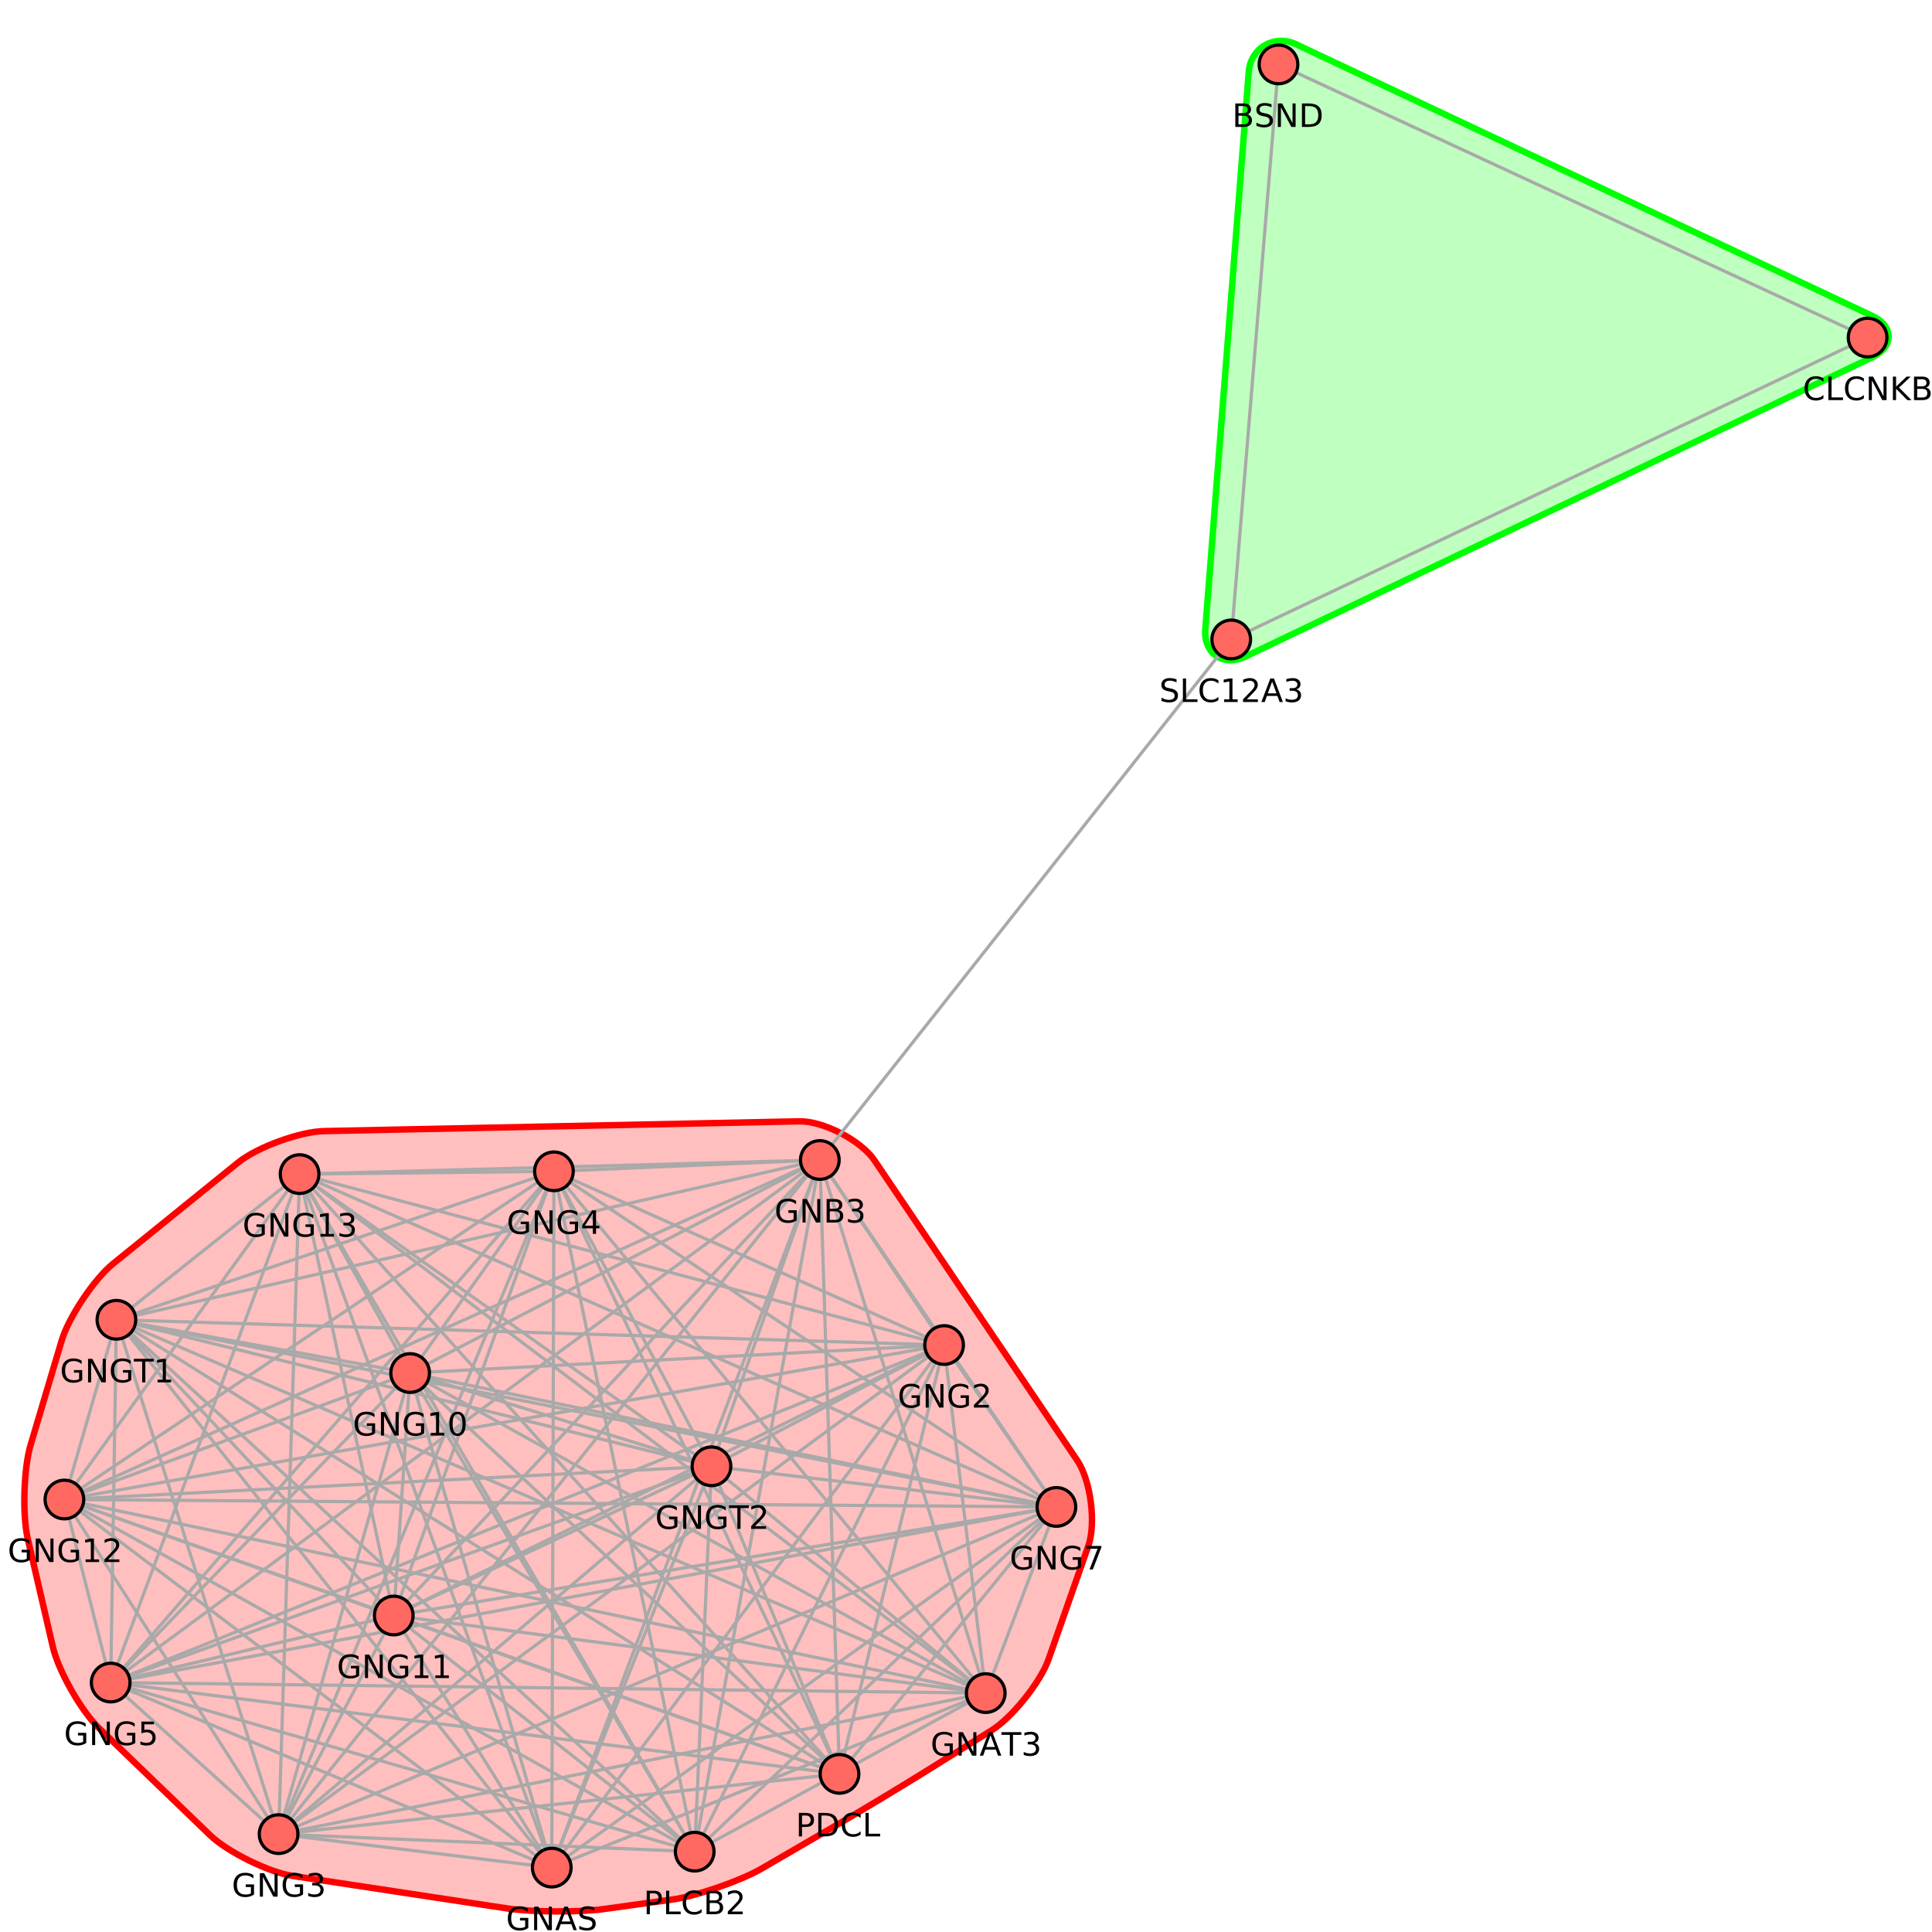 <?xml version="1.0" encoding="UTF-8"?>
<svg xmlns="http://www.w3.org/2000/svg" xmlns:xlink="http://www.w3.org/1999/xlink" width="600pt" height="600pt" viewBox="0 0 600 600" version="1.1">
<defs>
<g>
<symbol overflow="visible" id="glyph0-0">
<path style="stroke:none;" d="M 0.5 1.766 L 0.5 -7.047 L 5.5 -7.047 L 5.5 1.766 Z M 1.062 1.219 L 4.938 1.219 L 4.938 -6.484 L 1.062 -6.484 Z M 1.062 1.219 "/>
</symbol>
<symbol overflow="visible" id="glyph0-1">
<path style="stroke:none;" d="M 5.953 -1.047 L 5.953 -3 L 4.344 -3 L 4.344 -3.812 L 6.922 -3.812 L 6.922 -0.672 C 6.547 -0.41 6.129 -0.207 5.672 -0.062 C 5.211 0.07 4.723 0.141 4.203 0.141 C 3.055 0.141 2.16 -0.191 1.516 -0.859 C 0.879 -1.523 0.562 -2.453 0.562 -3.641 C 0.562 -4.828 0.879 -5.754 1.516 -6.422 C 2.16 -7.086 3.055 -7.422 4.203 -7.422 C 4.672 -7.422 5.117 -7.363 5.547 -7.25 C 5.984 -7.133 6.379 -6.961 6.734 -6.734 L 6.734 -5.672 C 6.367 -5.984 5.984 -6.219 5.578 -6.375 C 5.172 -6.531 4.738 -6.609 4.281 -6.609 C 3.383 -6.609 2.711 -6.359 2.266 -5.859 C 1.828 -5.367 1.609 -4.629 1.609 -3.641 C 1.609 -2.648 1.828 -1.906 2.266 -1.406 C 2.711 -0.914 3.383 -0.672 4.281 -0.672 C 4.633 -0.672 4.945 -0.695 5.219 -0.75 C 5.488 -0.812 5.734 -0.91 5.953 -1.047 Z M 5.953 -1.047 "/>
</symbol>
<symbol overflow="visible" id="glyph0-2">
<path style="stroke:none;" d="M 0.984 -7.297 L 2.312 -7.297 L 5.547 -1.188 L 5.547 -7.297 L 6.5 -7.297 L 6.5 0 L 5.172 0 L 1.938 -6.094 L 1.938 0 L 0.984 0 Z M 0.984 -7.297 "/>
</symbol>
<symbol overflow="visible" id="glyph0-3">
<path style="stroke:none;" d="M 1.969 -3.484 L 1.969 -0.812 L 3.547 -0.812 C 4.078 -0.812 4.469 -0.922 4.719 -1.141 C 4.977 -1.359 5.109 -1.695 5.109 -2.156 C 5.109 -2.602 4.977 -2.938 4.719 -3.156 C 4.469 -3.375 4.078 -3.484 3.547 -3.484 Z M 1.969 -6.484 L 1.969 -4.281 L 3.422 -4.281 C 3.91 -4.281 4.27 -4.367 4.5 -4.547 C 4.738 -4.734 4.859 -5.008 4.859 -5.375 C 4.859 -5.75 4.738 -6.023 4.5 -6.203 C 4.27 -6.391 3.91 -6.484 3.422 -6.484 Z M 0.984 -7.297 L 3.5 -7.297 C 4.25 -7.297 4.828 -7.141 5.234 -6.828 C 5.641 -6.516 5.844 -6.066 5.844 -5.484 C 5.844 -5.035 5.738 -4.68 5.531 -4.422 C 5.32 -4.16 5.02 -4 4.625 -3.938 C 5.102 -3.832 5.477 -3.613 5.75 -3.281 C 6.02 -2.945 6.156 -2.535 6.156 -2.047 C 6.156 -1.391 5.93 -0.883 5.484 -0.531 C 5.047 -0.176 4.414 0 3.594 0 L 0.984 0 Z M 0.984 -7.297 "/>
</symbol>
<symbol overflow="visible" id="glyph0-4">
<path style="stroke:none;" d="M 4.062 -3.938 C 4.531 -3.832 4.895 -3.617 5.156 -3.297 C 5.426 -2.984 5.562 -2.594 5.562 -2.125 C 5.562 -1.406 5.312 -0.848 4.812 -0.453 C 4.32 -0.055 3.617 0.141 2.703 0.141 C 2.398 0.141 2.086 0.109 1.766 0.047 C 1.441 -0.016 1.109 -0.102 0.766 -0.219 L 0.766 -1.172 C 1.035 -1.016 1.332 -0.895 1.656 -0.812 C 1.988 -0.727 2.332 -0.688 2.688 -0.688 C 3.301 -0.688 3.77 -0.805 4.094 -1.047 C 4.414 -1.297 4.578 -1.656 4.578 -2.125 C 4.578 -2.551 4.426 -2.883 4.125 -3.125 C 3.82 -3.363 3.406 -3.484 2.875 -3.484 L 2.016 -3.484 L 2.016 -4.297 L 2.906 -4.297 C 3.395 -4.297 3.766 -4.395 4.016 -4.594 C 4.273 -4.789 4.406 -5.07 4.406 -5.438 C 4.406 -5.801 4.27 -6.082 4 -6.281 C 3.738 -6.488 3.363 -6.594 2.875 -6.594 C 2.602 -6.594 2.312 -6.562 2 -6.5 C 1.688 -6.445 1.348 -6.359 0.984 -6.234 L 0.984 -7.109 C 1.359 -7.211 1.707 -7.289 2.031 -7.344 C 2.363 -7.395 2.672 -7.422 2.953 -7.422 C 3.703 -7.422 4.297 -7.25 4.734 -6.906 C 5.172 -6.57 5.391 -6.113 5.391 -5.531 C 5.391 -5.125 5.273 -4.781 5.047 -4.5 C 4.816 -4.227 4.488 -4.039 4.062 -3.938 Z M 4.062 -3.938 "/>
</symbol>
<symbol overflow="visible" id="glyph0-5">
<path style="stroke:none;" d="M 5.359 -7.047 L 5.359 -6.094 C 4.984 -6.27 4.629 -6.398 4.297 -6.484 C 3.961 -6.578 3.641 -6.625 3.328 -6.625 C 2.797 -6.625 2.383 -6.52 2.094 -6.312 C 1.801 -6.102 1.656 -5.805 1.656 -5.422 C 1.656 -5.098 1.75 -4.852 1.938 -4.688 C 2.133 -4.52 2.504 -4.391 3.047 -4.297 L 3.641 -4.172 C 4.367 -4.023 4.91 -3.773 5.266 -3.422 C 5.617 -3.078 5.797 -2.609 5.797 -2.016 C 5.797 -1.305 5.555 -0.77 5.078 -0.406 C 4.609 -0.039 3.914 0.141 3 0.141 C 2.656 0.141 2.285 0.098 1.891 0.016 C 1.504 -0.055 1.102 -0.172 0.688 -0.328 L 0.688 -1.344 C 1.094 -1.113 1.484 -0.941 1.859 -0.828 C 2.242 -0.711 2.625 -0.656 3 -0.656 C 3.562 -0.656 3.992 -0.766 4.297 -0.984 C 4.609 -1.211 4.766 -1.531 4.766 -1.938 C 4.766 -2.289 4.656 -2.566 4.438 -2.766 C 4.219 -2.973 3.852 -3.129 3.344 -3.234 L 2.75 -3.344 C 2.008 -3.488 1.473 -3.719 1.141 -4.031 C 0.816 -4.344 0.656 -4.781 0.656 -5.344 C 0.656 -5.988 0.879 -6.492 1.328 -6.859 C 1.785 -7.234 2.414 -7.422 3.219 -7.422 C 3.562 -7.422 3.91 -7.391 4.266 -7.328 C 4.617 -7.266 4.984 -7.172 5.359 -7.047 Z M 5.359 -7.047 "/>
</symbol>
<symbol overflow="visible" id="glyph0-6">
<path style="stroke:none;" d="M 0.984 -7.297 L 1.969 -7.297 L 1.969 -0.828 L 5.516 -0.828 L 5.516 0 L 0.984 0 Z M 0.984 -7.297 "/>
</symbol>
<symbol overflow="visible" id="glyph0-7">
<path style="stroke:none;" d="M 6.438 -6.734 L 6.438 -5.688 C 6.102 -6 5.75 -6.227 5.375 -6.375 C 5 -6.531 4.602 -6.609 4.188 -6.609 C 3.352 -6.609 2.711 -6.352 2.266 -5.844 C 1.828 -5.332 1.609 -4.598 1.609 -3.641 C 1.609 -2.68 1.828 -1.945 2.266 -1.438 C 2.711 -0.926 3.352 -0.672 4.188 -0.672 C 4.602 -0.672 5 -0.742 5.375 -0.891 C 5.75 -1.047 6.102 -1.281 6.438 -1.594 L 6.438 -0.562 C 6.094 -0.32 5.727 -0.145 5.344 -0.031 C 4.957 0.082 4.551 0.141 4.125 0.141 C 3.02 0.141 2.148 -0.195 1.516 -0.875 C 0.879 -1.551 0.562 -2.473 0.562 -3.641 C 0.562 -4.805 0.879 -5.727 1.516 -6.406 C 2.148 -7.082 3.02 -7.422 4.125 -7.422 C 4.562 -7.422 4.973 -7.363 5.359 -7.25 C 5.742 -7.133 6.102 -6.961 6.438 -6.734 Z M 6.438 -6.734 "/>
</symbol>
<symbol overflow="visible" id="glyph0-8">
<path style="stroke:none;" d="M 1.234 -0.828 L 2.859 -0.828 L 2.859 -6.391 L 1.094 -6.047 L 1.094 -6.938 L 2.844 -7.297 L 3.828 -7.297 L 3.828 -0.828 L 5.438 -0.828 L 5.438 0 L 1.234 0 Z M 1.234 -0.828 "/>
</symbol>
<symbol overflow="visible" id="glyph0-9">
<path style="stroke:none;" d="M 1.922 -0.828 L 5.359 -0.828 L 5.359 0 L 0.734 0 L 0.734 -0.828 C 1.109 -1.211 1.617 -1.734 2.266 -2.391 C 2.91 -3.047 3.316 -3.469 3.484 -3.656 C 3.797 -4.008 4.016 -4.305 4.141 -4.547 C 4.266 -4.797 4.328 -5.039 4.328 -5.281 C 4.328 -5.664 4.191 -5.977 3.922 -6.219 C 3.648 -6.469 3.297 -6.594 2.859 -6.594 C 2.547 -6.594 2.219 -6.535 1.875 -6.422 C 1.539 -6.316 1.176 -6.156 0.781 -5.938 L 0.781 -6.938 C 1.176 -7.094 1.547 -7.211 1.891 -7.297 C 2.234 -7.379 2.551 -7.422 2.844 -7.422 C 3.594 -7.422 4.191 -7.234 4.641 -6.859 C 5.098 -6.484 5.328 -5.977 5.328 -5.344 C 5.328 -5.039 5.27 -4.754 5.156 -4.484 C 5.039 -4.223 4.836 -3.91 4.547 -3.547 C 4.461 -3.453 4.203 -3.176 3.766 -2.719 C 3.328 -2.27 2.711 -1.641 1.922 -0.828 Z M 1.922 -0.828 "/>
</symbol>
<symbol overflow="visible" id="glyph0-10">
<path style="stroke:none;" d="M 3.422 -6.312 L 2.078 -2.688 L 4.766 -2.688 Z M 2.859 -7.297 L 3.984 -7.297 L 6.766 0 L 5.734 0 L 5.062 -1.875 L 1.781 -1.875 L 1.125 0 L 0.078 0 Z M 2.859 -7.297 "/>
</symbol>
<symbol overflow="visible" id="glyph0-11">
<path style="stroke:none;" d="M -0.031 -7.297 L 6.141 -7.297 L 6.141 -6.453 L 3.547 -6.453 L 3.547 0 L 2.562 0 L 2.562 -6.453 L -0.031 -6.453 Z M -0.031 -7.297 "/>
</symbol>
<symbol overflow="visible" id="glyph0-12">
<path style="stroke:none;" d="M 1.969 -6.484 L 1.969 -3.734 L 3.203 -3.734 C 3.66 -3.734 4.016 -3.852 4.266 -4.094 C 4.523 -4.332 4.656 -4.672 4.656 -5.109 C 4.656 -5.547 4.523 -5.883 4.266 -6.125 C 4.016 -6.363 3.66 -6.484 3.203 -6.484 Z M 0.984 -7.297 L 3.203 -7.297 C 4.023 -7.297 4.645 -7.109 5.062 -6.734 C 5.477 -6.367 5.688 -5.828 5.688 -5.109 C 5.688 -4.391 5.477 -3.848 5.062 -3.484 C 4.645 -3.117 4.023 -2.938 3.203 -2.938 L 1.969 -2.938 L 1.969 0 L 0.984 0 Z M 0.984 -7.297 "/>
</symbol>
<symbol overflow="visible" id="glyph0-13">
<path style="stroke:none;" d="M 1.969 -6.484 L 1.969 -0.812 L 3.156 -0.812 C 4.164 -0.812 4.898 -1.035 5.359 -1.484 C 5.828 -1.941 6.062 -2.664 6.062 -3.656 C 6.062 -4.633 5.828 -5.348 5.359 -5.797 C 4.898 -6.254 4.164 -6.484 3.156 -6.484 Z M 0.984 -7.297 L 3.016 -7.297 C 4.422 -7.297 5.453 -7 6.109 -6.406 C 6.773 -5.82 7.109 -4.906 7.109 -3.656 C 7.109 -2.395 6.773 -1.469 6.109 -0.875 C 5.453 -0.289 4.422 0 3.016 0 L 0.984 0 Z M 0.984 -7.297 "/>
</symbol>
<symbol overflow="visible" id="glyph0-14">
<path style="stroke:none;" d="M 1.078 -7.297 L 4.953 -7.297 L 4.953 -6.453 L 1.984 -6.453 L 1.984 -4.672 C 2.129 -4.723 2.27 -4.758 2.406 -4.781 C 2.551 -4.801 2.695 -4.812 2.844 -4.812 C 3.656 -4.812 4.297 -4.586 4.766 -4.141 C 5.242 -3.703 5.484 -3.102 5.484 -2.344 C 5.484 -1.551 5.238 -0.938 4.75 -0.5 C 4.27 -0.07 3.582 0.141 2.688 0.141 C 2.383 0.141 2.07 0.113 1.75 0.062 C 1.438 0.008 1.109 -0.066 0.766 -0.172 L 0.766 -1.156 C 1.066 -1 1.375 -0.879 1.688 -0.797 C 2 -0.723 2.328 -0.688 2.672 -0.688 C 3.234 -0.688 3.676 -0.832 4 -1.125 C 4.332 -1.426 4.5 -1.832 4.5 -2.344 C 4.5 -2.844 4.332 -3.238 4 -3.531 C 3.676 -3.832 3.234 -3.984 2.672 -3.984 C 2.41 -3.984 2.145 -3.953 1.875 -3.891 C 1.613 -3.836 1.348 -3.75 1.078 -3.625 Z M 1.078 -7.297 "/>
</symbol>
<symbol overflow="visible" id="glyph0-15">
<path style="stroke:none;" d="M 3.172 -6.641 C 2.672 -6.641 2.289 -6.391 2.031 -5.891 C 1.781 -5.391 1.656 -4.641 1.656 -3.641 C 1.656 -2.641 1.781 -1.891 2.031 -1.391 C 2.289 -0.891 2.672 -0.641 3.172 -0.641 C 3.691 -0.641 4.078 -0.891 4.328 -1.391 C 4.586 -1.891 4.719 -2.641 4.719 -3.641 C 4.719 -4.641 4.586 -5.391 4.328 -5.891 C 4.078 -6.391 3.691 -6.641 3.172 -6.641 Z M 3.172 -7.422 C 3.992 -7.422 4.617 -7.098 5.047 -6.453 C 5.484 -5.805 5.703 -4.867 5.703 -3.641 C 5.703 -2.41 5.484 -1.473 5.047 -0.828 C 4.617 -0.18 3.992 0.141 3.172 0.141 C 2.359 0.141 1.734 -0.18 1.297 -0.828 C 0.867 -1.473 0.656 -2.41 0.656 -3.641 C 0.656 -4.867 0.867 -5.805 1.297 -6.453 C 1.734 -7.098 2.359 -7.422 3.172 -7.422 Z M 3.172 -7.422 "/>
</symbol>
<symbol overflow="visible" id="glyph0-16">
<path style="stroke:none;" d="M 3.781 -6.438 L 1.297 -2.547 L 3.781 -2.547 Z M 3.516 -7.297 L 4.766 -7.297 L 4.766 -2.547 L 5.797 -2.547 L 5.797 -1.719 L 4.766 -1.719 L 4.766 0 L 3.781 0 L 3.781 -1.719 L 0.484 -1.719 L 0.484 -2.672 Z M 3.516 -7.297 "/>
</symbol>
<symbol overflow="visible" id="glyph0-17">
<path style="stroke:none;" d="M 0.828 -7.297 L 5.516 -7.297 L 5.516 -6.875 L 2.859 0 L 1.828 0 L 4.328 -6.453 L 0.828 -6.453 Z M 0.828 -7.297 "/>
</symbol>
<symbol overflow="visible" id="glyph0-18">
<path style="stroke:none;" d="M 0.984 -7.297 L 1.969 -7.297 L 1.969 -4.203 L 5.234 -7.297 L 6.516 -7.297 L 2.891 -3.891 L 6.766 0 L 5.469 0 L 1.969 -3.516 L 1.969 0 L 0.984 0 Z M 0.984 -7.297 "/>
</symbol>
</g>
</defs>
<g id="surface6">
<rect x="0" y="0" width="600" height="600" style="fill:rgb(100%,100%,100%);fill-opacity:1;stroke:none;"/>
<path style="fill-rule:nonzero;fill:rgb(100%,0%,0%);fill-opacity:0.25;stroke-width:2;stroke-linecap:butt;stroke-linejoin:miter;stroke:rgb(100%,0%,0%);stroke-opacity:1;stroke-miterlimit:10;" d="M 334.543 453.543 L 271.566 360.359 C 267.367 354.145 255.672 348.086 248.172 348.238 L 100.641 351.27 C 93.141 351.422 79.812 356.297 73.984 361.012 L 35.109 392.465 C 29.277 397.184 21.309 409.09 19.168 416.277 L 9.492 448.797 C 7.352 455.984 6.906 470.48 8.602 477.785 L 16.434 511.543 C 18.129 518.852 25.223 531.359 30.625 536.566 L 65.227 569.918 C 70.625 575.121 83.441 581.449 90.855 582.574 L 157.703 592.707 C 165.117 593.828 179.961 593.922 187.391 592.891 L 208.668 589.938 C 216.098 588.906 230.008 584.105 236.492 580.336 L 260.438 566.418 C 266.922 562.648 279.773 554.914 286.141 550.953 L 307.941 537.383 C 314.309 533.422 323.156 522.379 325.641 515.305 L 337.977 480.125 C 340.457 473.047 338.742 459.758 334.543 453.543 "/>
<path style="fill-rule:nonzero;fill:rgb(0%,100%,0%);fill-opacity:0.25;stroke-width:2;stroke-linecap:butt;stroke-linejoin:miter;stroke:rgb(0%,100%,0%);stroke-opacity:1;stroke-miterlimit:10;" d="M 581.43 98.086 L 402.539 13.754 C 395.754 10.559 388.391 14.836 387.805 22.312 L 374.316 195.461 C 373.734 202.938 379.918 207.184 386.688 203.953 L 581.461 110.945 C 588.227 107.711 588.211 101.281 581.43 98.086 "/>
<path style="fill:none;stroke-width:1;stroke-linecap:butt;stroke-linejoin:miter;stroke:rgb(66.275%,66.275%,66.275%);stroke-opacity:1;stroke-miterlimit:10;" d="M 254.605 360.246 L 382.371 198.586 "/>
<path style="fill:none;stroke-width:1;stroke-linecap:butt;stroke-linejoin:miter;stroke:rgb(66.275%,66.275%,66.275%);stroke-opacity:1;stroke-miterlimit:10;" d="M 254.605 360.246 L 306.125 525.809 "/>
<path style="fill:none;stroke-width:1;stroke-linecap:butt;stroke-linejoin:miter;stroke:rgb(66.275%,66.275%,66.275%);stroke-opacity:1;stroke-miterlimit:10;" d="M 254.605 360.246 L 215.742 575.051 "/>
<path style="fill:none;stroke-width:1;stroke-linecap:butt;stroke-linejoin:miter;stroke:rgb(66.275%,66.275%,66.275%);stroke-opacity:1;stroke-miterlimit:10;" d="M 254.605 360.246 L 171.352 580 "/>
<path style="fill:none;stroke-width:1;stroke-linecap:butt;stroke-linejoin:miter;stroke:rgb(66.275%,66.275%,66.275%);stroke-opacity:1;stroke-miterlimit:10;" d="M 254.605 360.246 L 260.711 550.891 "/>
<path style="fill:none;stroke-width:1;stroke-linecap:butt;stroke-linejoin:miter;stroke:rgb(66.275%,66.275%,66.275%);stroke-opacity:1;stroke-miterlimit:10;" d="M 254.605 360.246 L 86.52 569.605 "/>
<path style="fill:none;stroke-width:1;stroke-linecap:butt;stroke-linejoin:miter;stroke:rgb(66.275%,66.275%,66.275%);stroke-opacity:1;stroke-miterlimit:10;" d="M 254.605 360.246 L 34.379 522.531 "/>
<path style="fill:none;stroke-width:1;stroke-linecap:butt;stroke-linejoin:miter;stroke:rgb(66.275%,66.275%,66.275%);stroke-opacity:1;stroke-miterlimit:10;" d="M 254.605 360.246 L 122.285 501.715 "/>
<path style="fill:none;stroke-width:1;stroke-linecap:butt;stroke-linejoin:miter;stroke:rgb(66.275%,66.275%,66.275%);stroke-opacity:1;stroke-miterlimit:10;" d="M 254.605 360.246 L 20 465.688 "/>
<path style="fill:none;stroke-width:1;stroke-linecap:butt;stroke-linejoin:miter;stroke:rgb(66.275%,66.275%,66.275%);stroke-opacity:1;stroke-miterlimit:10;" d="M 254.605 360.246 L 127.371 426.406 "/>
<path style="fill:none;stroke-width:1;stroke-linecap:butt;stroke-linejoin:miter;stroke:rgb(66.275%,66.275%,66.275%);stroke-opacity:1;stroke-miterlimit:10;" d="M 254.605 360.246 L 36.156 409.871 "/>
<path style="fill:none;stroke-width:1;stroke-linecap:butt;stroke-linejoin:miter;stroke:rgb(66.275%,66.275%,66.275%);stroke-opacity:1;stroke-miterlimit:10;" d="M 254.605 360.246 L 93.043 364.625 "/>
<path style="fill:none;stroke-width:1;stroke-linecap:butt;stroke-linejoin:miter;stroke:rgb(66.275%,66.275%,66.275%);stroke-opacity:1;stroke-miterlimit:10;" d="M 254.605 360.246 L 172.031 363.762 "/>
<path style="fill:none;stroke-width:1;stroke-linecap:butt;stroke-linejoin:miter;stroke:rgb(66.275%,66.275%,66.275%);stroke-opacity:1;stroke-miterlimit:10;" d="M 254.605 360.246 L 220.957 455.375 "/>
<path style="fill:none;stroke-width:1;stroke-linecap:butt;stroke-linejoin:miter;stroke:rgb(66.275%,66.275%,66.275%);stroke-opacity:1;stroke-miterlimit:10;" d="M 254.605 360.246 L 293.199 417.711 "/>
<path style="fill:none;stroke-width:1;stroke-linecap:butt;stroke-linejoin:miter;stroke:rgb(66.275%,66.275%,66.275%);stroke-opacity:1;stroke-miterlimit:10;" d="M 254.605 360.246 L 328.078 467.988 "/>
<path style="fill:none;stroke-width:1;stroke-linecap:butt;stroke-linejoin:miter;stroke:rgb(66.275%,66.275%,66.275%);stroke-opacity:1;stroke-miterlimit:10;" d="M 382.371 198.586 L 580 104.832 "/>
<path style="fill:none;stroke-width:1;stroke-linecap:butt;stroke-linejoin:miter;stroke:rgb(66.275%,66.275%,66.275%);stroke-opacity:1;stroke-miterlimit:10;" d="M 382.371 198.586 L 397.047 20 "/>
<path style="fill:none;stroke-width:1;stroke-linecap:butt;stroke-linejoin:miter;stroke:rgb(66.275%,66.275%,66.275%);stroke-opacity:1;stroke-miterlimit:10;" d="M 306.125 525.809 L 215.742 575.051 "/>
<path style="fill:none;stroke-width:1;stroke-linecap:butt;stroke-linejoin:miter;stroke:rgb(66.275%,66.275%,66.275%);stroke-opacity:1;stroke-miterlimit:10;" d="M 306.125 525.809 L 171.352 580 "/>
<path style="fill:none;stroke-width:1;stroke-linecap:butt;stroke-linejoin:miter;stroke:rgb(66.275%,66.275%,66.275%);stroke-opacity:1;stroke-miterlimit:10;" d="M 306.125 525.809 L 86.52 569.605 "/>
<path style="fill:none;stroke-width:1;stroke-linecap:butt;stroke-linejoin:miter;stroke:rgb(66.275%,66.275%,66.275%);stroke-opacity:1;stroke-miterlimit:10;" d="M 306.125 525.809 L 34.379 522.531 "/>
<path style="fill:none;stroke-width:1;stroke-linecap:butt;stroke-linejoin:miter;stroke:rgb(66.275%,66.275%,66.275%);stroke-opacity:1;stroke-miterlimit:10;" d="M 306.125 525.809 L 122.285 501.715 "/>
<path style="fill:none;stroke-width:1;stroke-linecap:butt;stroke-linejoin:miter;stroke:rgb(66.275%,66.275%,66.275%);stroke-opacity:1;stroke-miterlimit:10;" d="M 306.125 525.809 L 20 465.688 "/>
<path style="fill:none;stroke-width:1;stroke-linecap:butt;stroke-linejoin:miter;stroke:rgb(66.275%,66.275%,66.275%);stroke-opacity:1;stroke-miterlimit:10;" d="M 306.125 525.809 L 127.371 426.406 "/>
<path style="fill:none;stroke-width:1;stroke-linecap:butt;stroke-linejoin:miter;stroke:rgb(66.275%,66.275%,66.275%);stroke-opacity:1;stroke-miterlimit:10;" d="M 306.125 525.809 L 36.156 409.871 "/>
<path style="fill:none;stroke-width:1;stroke-linecap:butt;stroke-linejoin:miter;stroke:rgb(66.275%,66.275%,66.275%);stroke-opacity:1;stroke-miterlimit:10;" d="M 306.125 525.809 L 93.043 364.625 "/>
<path style="fill:none;stroke-width:1;stroke-linecap:butt;stroke-linejoin:miter;stroke:rgb(66.275%,66.275%,66.275%);stroke-opacity:1;stroke-miterlimit:10;" d="M 306.125 525.809 L 172.031 363.762 "/>
<path style="fill:none;stroke-width:1;stroke-linecap:butt;stroke-linejoin:miter;stroke:rgb(66.275%,66.275%,66.275%);stroke-opacity:1;stroke-miterlimit:10;" d="M 306.125 525.809 L 220.957 455.375 "/>
<path style="fill:none;stroke-width:1;stroke-linecap:butt;stroke-linejoin:miter;stroke:rgb(66.275%,66.275%,66.275%);stroke-opacity:1;stroke-miterlimit:10;" d="M 306.125 525.809 L 293.199 417.711 "/>
<path style="fill:none;stroke-width:1;stroke-linecap:butt;stroke-linejoin:miter;stroke:rgb(66.275%,66.275%,66.275%);stroke-opacity:1;stroke-miterlimit:10;" d="M 306.125 525.809 L 328.078 467.988 "/>
<path style="fill:none;stroke-width:1;stroke-linecap:butt;stroke-linejoin:miter;stroke:rgb(66.275%,66.275%,66.275%);stroke-opacity:1;stroke-miterlimit:10;" d="M 215.742 575.051 L 86.52 569.605 "/>
<path style="fill:none;stroke-width:1;stroke-linecap:butt;stroke-linejoin:miter;stroke:rgb(66.275%,66.275%,66.275%);stroke-opacity:1;stroke-miterlimit:10;" d="M 215.742 575.051 L 34.379 522.531 "/>
<path style="fill:none;stroke-width:1;stroke-linecap:butt;stroke-linejoin:miter;stroke:rgb(66.275%,66.275%,66.275%);stroke-opacity:1;stroke-miterlimit:10;" d="M 215.742 575.051 L 122.285 501.715 "/>
<path style="fill:none;stroke-width:1;stroke-linecap:butt;stroke-linejoin:miter;stroke:rgb(66.275%,66.275%,66.275%);stroke-opacity:1;stroke-miterlimit:10;" d="M 215.742 575.051 L 20 465.688 "/>
<path style="fill:none;stroke-width:1;stroke-linecap:butt;stroke-linejoin:miter;stroke:rgb(66.275%,66.275%,66.275%);stroke-opacity:1;stroke-miterlimit:10;" d="M 215.742 575.051 L 127.371 426.406 "/>
<path style="fill:none;stroke-width:1;stroke-linecap:butt;stroke-linejoin:miter;stroke:rgb(66.275%,66.275%,66.275%);stroke-opacity:1;stroke-miterlimit:10;" d="M 215.742 575.051 L 36.156 409.871 "/>
<path style="fill:none;stroke-width:1;stroke-linecap:butt;stroke-linejoin:miter;stroke:rgb(66.275%,66.275%,66.275%);stroke-opacity:1;stroke-miterlimit:10;" d="M 215.742 575.051 L 93.043 364.625 "/>
<path style="fill:none;stroke-width:1;stroke-linecap:butt;stroke-linejoin:miter;stroke:rgb(66.275%,66.275%,66.275%);stroke-opacity:1;stroke-miterlimit:10;" d="M 215.742 575.051 L 172.031 363.762 "/>
<path style="fill:none;stroke-width:1;stroke-linecap:butt;stroke-linejoin:miter;stroke:rgb(66.275%,66.275%,66.275%);stroke-opacity:1;stroke-miterlimit:10;" d="M 215.742 575.051 L 220.957 455.375 "/>
<path style="fill:none;stroke-width:1;stroke-linecap:butt;stroke-linejoin:miter;stroke:rgb(66.275%,66.275%,66.275%);stroke-opacity:1;stroke-miterlimit:10;" d="M 215.742 575.051 L 293.199 417.711 "/>
<path style="fill:none;stroke-width:1;stroke-linecap:butt;stroke-linejoin:miter;stroke:rgb(66.275%,66.275%,66.275%);stroke-opacity:1;stroke-miterlimit:10;" d="M 215.742 575.051 L 328.078 467.988 "/>
<path style="fill:none;stroke-width:1;stroke-linecap:butt;stroke-linejoin:miter;stroke:rgb(66.275%,66.275%,66.275%);stroke-opacity:1;stroke-miterlimit:10;" d="M 171.352 580 L 86.52 569.605 "/>
<path style="fill:none;stroke-width:1;stroke-linecap:butt;stroke-linejoin:miter;stroke:rgb(66.275%,66.275%,66.275%);stroke-opacity:1;stroke-miterlimit:10;" d="M 171.352 580 L 34.379 522.531 "/>
<path style="fill:none;stroke-width:1;stroke-linecap:butt;stroke-linejoin:miter;stroke:rgb(66.275%,66.275%,66.275%);stroke-opacity:1;stroke-miterlimit:10;" d="M 171.352 580 L 122.285 501.715 "/>
<path style="fill:none;stroke-width:1;stroke-linecap:butt;stroke-linejoin:miter;stroke:rgb(66.275%,66.275%,66.275%);stroke-opacity:1;stroke-miterlimit:10;" d="M 171.352 580 L 20 465.688 "/>
<path style="fill:none;stroke-width:1;stroke-linecap:butt;stroke-linejoin:miter;stroke:rgb(66.275%,66.275%,66.275%);stroke-opacity:1;stroke-miterlimit:10;" d="M 171.352 580 L 127.371 426.406 "/>
<path style="fill:none;stroke-width:1;stroke-linecap:butt;stroke-linejoin:miter;stroke:rgb(66.275%,66.275%,66.275%);stroke-opacity:1;stroke-miterlimit:10;" d="M 171.352 580 L 36.156 409.871 "/>
<path style="fill:none;stroke-width:1;stroke-linecap:butt;stroke-linejoin:miter;stroke:rgb(66.275%,66.275%,66.275%);stroke-opacity:1;stroke-miterlimit:10;" d="M 171.352 580 L 93.043 364.625 "/>
<path style="fill:none;stroke-width:1;stroke-linecap:butt;stroke-linejoin:miter;stroke:rgb(66.275%,66.275%,66.275%);stroke-opacity:1;stroke-miterlimit:10;" d="M 171.352 580 L 172.031 363.762 "/>
<path style="fill:none;stroke-width:1;stroke-linecap:butt;stroke-linejoin:miter;stroke:rgb(66.275%,66.275%,66.275%);stroke-opacity:1;stroke-miterlimit:10;" d="M 171.352 580 L 220.957 455.375 "/>
<path style="fill:none;stroke-width:1;stroke-linecap:butt;stroke-linejoin:miter;stroke:rgb(66.275%,66.275%,66.275%);stroke-opacity:1;stroke-miterlimit:10;" d="M 171.352 580 L 293.199 417.711 "/>
<path style="fill:none;stroke-width:1;stroke-linecap:butt;stroke-linejoin:miter;stroke:rgb(66.275%,66.275%,66.275%);stroke-opacity:1;stroke-miterlimit:10;" d="M 171.352 580 L 328.078 467.988 "/>
<path style="fill:none;stroke-width:1;stroke-linecap:butt;stroke-linejoin:miter;stroke:rgb(66.275%,66.275%,66.275%);stroke-opacity:1;stroke-miterlimit:10;" d="M 260.711 550.891 L 86.52 569.605 "/>
<path style="fill:none;stroke-width:1;stroke-linecap:butt;stroke-linejoin:miter;stroke:rgb(66.275%,66.275%,66.275%);stroke-opacity:1;stroke-miterlimit:10;" d="M 260.711 550.891 L 34.379 522.531 "/>
<path style="fill:none;stroke-width:1;stroke-linecap:butt;stroke-linejoin:miter;stroke:rgb(66.275%,66.275%,66.275%);stroke-opacity:1;stroke-miterlimit:10;" d="M 260.711 550.891 L 122.285 501.715 "/>
<path style="fill:none;stroke-width:1;stroke-linecap:butt;stroke-linejoin:miter;stroke:rgb(66.275%,66.275%,66.275%);stroke-opacity:1;stroke-miterlimit:10;" d="M 260.711 550.891 L 20 465.688 "/>
<path style="fill:none;stroke-width:1;stroke-linecap:butt;stroke-linejoin:miter;stroke:rgb(66.275%,66.275%,66.275%);stroke-opacity:1;stroke-miterlimit:10;" d="M 260.711 550.891 L 127.371 426.406 "/>
<path style="fill:none;stroke-width:1;stroke-linecap:butt;stroke-linejoin:miter;stroke:rgb(66.275%,66.275%,66.275%);stroke-opacity:1;stroke-miterlimit:10;" d="M 260.711 550.891 L 36.156 409.871 "/>
<path style="fill:none;stroke-width:1;stroke-linecap:butt;stroke-linejoin:miter;stroke:rgb(66.275%,66.275%,66.275%);stroke-opacity:1;stroke-miterlimit:10;" d="M 260.711 550.891 L 93.043 364.625 "/>
<path style="fill:none;stroke-width:1;stroke-linecap:butt;stroke-linejoin:miter;stroke:rgb(66.275%,66.275%,66.275%);stroke-opacity:1;stroke-miterlimit:10;" d="M 260.711 550.891 L 172.031 363.762 "/>
<path style="fill:none;stroke-width:1;stroke-linecap:butt;stroke-linejoin:miter;stroke:rgb(66.275%,66.275%,66.275%);stroke-opacity:1;stroke-miterlimit:10;" d="M 260.711 550.891 L 220.957 455.375 "/>
<path style="fill:none;stroke-width:1;stroke-linecap:butt;stroke-linejoin:miter;stroke:rgb(66.275%,66.275%,66.275%);stroke-opacity:1;stroke-miterlimit:10;" d="M 260.711 550.891 L 293.199 417.711 "/>
<path style="fill:none;stroke-width:1;stroke-linecap:butt;stroke-linejoin:miter;stroke:rgb(66.275%,66.275%,66.275%);stroke-opacity:1;stroke-miterlimit:10;" d="M 260.711 550.891 L 328.078 467.988 "/>
<path style="fill:none;stroke-width:1;stroke-linecap:butt;stroke-linejoin:miter;stroke:rgb(66.275%,66.275%,66.275%);stroke-opacity:1;stroke-miterlimit:10;" d="M 86.52 569.605 L 34.379 522.531 "/>
<path style="fill:none;stroke-width:1;stroke-linecap:butt;stroke-linejoin:miter;stroke:rgb(66.275%,66.275%,66.275%);stroke-opacity:1;stroke-miterlimit:10;" d="M 86.52 569.605 L 122.285 501.715 "/>
<path style="fill:none;stroke-width:1;stroke-linecap:butt;stroke-linejoin:miter;stroke:rgb(66.275%,66.275%,66.275%);stroke-opacity:1;stroke-miterlimit:10;" d="M 86.52 569.605 L 20 465.688 "/>
<path style="fill:none;stroke-width:1;stroke-linecap:butt;stroke-linejoin:miter;stroke:rgb(66.275%,66.275%,66.275%);stroke-opacity:1;stroke-miterlimit:10;" d="M 86.52 569.605 L 127.371 426.406 "/>
<path style="fill:none;stroke-width:1;stroke-linecap:butt;stroke-linejoin:miter;stroke:rgb(66.275%,66.275%,66.275%);stroke-opacity:1;stroke-miterlimit:10;" d="M 86.52 569.605 L 36.156 409.871 "/>
<path style="fill:none;stroke-width:1;stroke-linecap:butt;stroke-linejoin:miter;stroke:rgb(66.275%,66.275%,66.275%);stroke-opacity:1;stroke-miterlimit:10;" d="M 86.52 569.605 L 93.043 364.625 "/>
<path style="fill:none;stroke-width:1;stroke-linecap:butt;stroke-linejoin:miter;stroke:rgb(66.275%,66.275%,66.275%);stroke-opacity:1;stroke-miterlimit:10;" d="M 86.52 569.605 L 172.031 363.762 "/>
<path style="fill:none;stroke-width:1;stroke-linecap:butt;stroke-linejoin:miter;stroke:rgb(66.275%,66.275%,66.275%);stroke-opacity:1;stroke-miterlimit:10;" d="M 86.52 569.605 L 220.957 455.375 "/>
<path style="fill:none;stroke-width:1;stroke-linecap:butt;stroke-linejoin:miter;stroke:rgb(66.275%,66.275%,66.275%);stroke-opacity:1;stroke-miterlimit:10;" d="M 86.52 569.605 L 293.199 417.711 "/>
<path style="fill:none;stroke-width:1;stroke-linecap:butt;stroke-linejoin:miter;stroke:rgb(66.275%,66.275%,66.275%);stroke-opacity:1;stroke-miterlimit:10;" d="M 86.52 569.605 L 328.078 467.988 "/>
<path style="fill:none;stroke-width:1;stroke-linecap:butt;stroke-linejoin:miter;stroke:rgb(66.275%,66.275%,66.275%);stroke-opacity:1;stroke-miterlimit:10;" d="M 34.379 522.531 L 122.285 501.715 "/>
<path style="fill:none;stroke-width:1;stroke-linecap:butt;stroke-linejoin:miter;stroke:rgb(66.275%,66.275%,66.275%);stroke-opacity:1;stroke-miterlimit:10;" d="M 34.379 522.531 L 20 465.688 "/>
<path style="fill:none;stroke-width:1;stroke-linecap:butt;stroke-linejoin:miter;stroke:rgb(66.275%,66.275%,66.275%);stroke-opacity:1;stroke-miterlimit:10;" d="M 34.379 522.531 L 127.371 426.406 "/>
<path style="fill:none;stroke-width:1;stroke-linecap:butt;stroke-linejoin:miter;stroke:rgb(66.275%,66.275%,66.275%);stroke-opacity:1;stroke-miterlimit:10;" d="M 34.379 522.531 L 36.156 409.871 "/>
<path style="fill:none;stroke-width:1;stroke-linecap:butt;stroke-linejoin:miter;stroke:rgb(66.275%,66.275%,66.275%);stroke-opacity:1;stroke-miterlimit:10;" d="M 34.379 522.531 L 93.043 364.625 "/>
<path style="fill:none;stroke-width:1;stroke-linecap:butt;stroke-linejoin:miter;stroke:rgb(66.275%,66.275%,66.275%);stroke-opacity:1;stroke-miterlimit:10;" d="M 34.379 522.531 L 172.031 363.762 "/>
<path style="fill:none;stroke-width:1;stroke-linecap:butt;stroke-linejoin:miter;stroke:rgb(66.275%,66.275%,66.275%);stroke-opacity:1;stroke-miterlimit:10;" d="M 34.379 522.531 L 220.957 455.375 "/>
<path style="fill:none;stroke-width:1;stroke-linecap:butt;stroke-linejoin:miter;stroke:rgb(66.275%,66.275%,66.275%);stroke-opacity:1;stroke-miterlimit:10;" d="M 34.379 522.531 L 293.199 417.711 "/>
<path style="fill:none;stroke-width:1;stroke-linecap:butt;stroke-linejoin:miter;stroke:rgb(66.275%,66.275%,66.275%);stroke-opacity:1;stroke-miterlimit:10;" d="M 34.379 522.531 L 328.078 467.988 "/>
<path style="fill:none;stroke-width:1;stroke-linecap:butt;stroke-linejoin:miter;stroke:rgb(66.275%,66.275%,66.275%);stroke-opacity:1;stroke-miterlimit:10;" d="M 122.285 501.715 L 20 465.688 "/>
<path style="fill:none;stroke-width:1;stroke-linecap:butt;stroke-linejoin:miter;stroke:rgb(66.275%,66.275%,66.275%);stroke-opacity:1;stroke-miterlimit:10;" d="M 122.285 501.715 L 127.371 426.406 "/>
<path style="fill:none;stroke-width:1;stroke-linecap:butt;stroke-linejoin:miter;stroke:rgb(66.275%,66.275%,66.275%);stroke-opacity:1;stroke-miterlimit:10;" d="M 122.285 501.715 L 36.156 409.871 "/>
<path style="fill:none;stroke-width:1;stroke-linecap:butt;stroke-linejoin:miter;stroke:rgb(66.275%,66.275%,66.275%);stroke-opacity:1;stroke-miterlimit:10;" d="M 122.285 501.715 L 93.043 364.625 "/>
<path style="fill:none;stroke-width:1;stroke-linecap:butt;stroke-linejoin:miter;stroke:rgb(66.275%,66.275%,66.275%);stroke-opacity:1;stroke-miterlimit:10;" d="M 122.285 501.715 L 172.031 363.762 "/>
<path style="fill:none;stroke-width:1;stroke-linecap:butt;stroke-linejoin:miter;stroke:rgb(66.275%,66.275%,66.275%);stroke-opacity:1;stroke-miterlimit:10;" d="M 122.285 501.715 L 220.957 455.375 "/>
<path style="fill:none;stroke-width:1;stroke-linecap:butt;stroke-linejoin:miter;stroke:rgb(66.275%,66.275%,66.275%);stroke-opacity:1;stroke-miterlimit:10;" d="M 122.285 501.715 L 293.199 417.711 "/>
<path style="fill:none;stroke-width:1;stroke-linecap:butt;stroke-linejoin:miter;stroke:rgb(66.275%,66.275%,66.275%);stroke-opacity:1;stroke-miterlimit:10;" d="M 122.285 501.715 L 328.078 467.988 "/>
<path style="fill:none;stroke-width:1;stroke-linecap:butt;stroke-linejoin:miter;stroke:rgb(66.275%,66.275%,66.275%);stroke-opacity:1;stroke-miterlimit:10;" d="M 20 465.688 L 127.371 426.406 "/>
<path style="fill:none;stroke-width:1;stroke-linecap:butt;stroke-linejoin:miter;stroke:rgb(66.275%,66.275%,66.275%);stroke-opacity:1;stroke-miterlimit:10;" d="M 20 465.688 L 36.156 409.871 "/>
<path style="fill:none;stroke-width:1;stroke-linecap:butt;stroke-linejoin:miter;stroke:rgb(66.275%,66.275%,66.275%);stroke-opacity:1;stroke-miterlimit:10;" d="M 20 465.688 L 93.043 364.625 "/>
<path style="fill:none;stroke-width:1;stroke-linecap:butt;stroke-linejoin:miter;stroke:rgb(66.275%,66.275%,66.275%);stroke-opacity:1;stroke-miterlimit:10;" d="M 20 465.688 L 172.031 363.762 "/>
<path style="fill:none;stroke-width:1;stroke-linecap:butt;stroke-linejoin:miter;stroke:rgb(66.275%,66.275%,66.275%);stroke-opacity:1;stroke-miterlimit:10;" d="M 20 465.688 L 220.957 455.375 "/>
<path style="fill:none;stroke-width:1;stroke-linecap:butt;stroke-linejoin:miter;stroke:rgb(66.275%,66.275%,66.275%);stroke-opacity:1;stroke-miterlimit:10;" d="M 20 465.688 L 293.199 417.711 "/>
<path style="fill:none;stroke-width:1;stroke-linecap:butt;stroke-linejoin:miter;stroke:rgb(66.275%,66.275%,66.275%);stroke-opacity:1;stroke-miterlimit:10;" d="M 20 465.688 L 328.078 467.988 "/>
<path style="fill:none;stroke-width:1;stroke-linecap:butt;stroke-linejoin:miter;stroke:rgb(66.275%,66.275%,66.275%);stroke-opacity:1;stroke-miterlimit:10;" d="M 127.371 426.406 L 36.156 409.871 "/>
<path style="fill:none;stroke-width:1;stroke-linecap:butt;stroke-linejoin:miter;stroke:rgb(66.275%,66.275%,66.275%);stroke-opacity:1;stroke-miterlimit:10;" d="M 127.371 426.406 L 93.043 364.625 "/>
<path style="fill:none;stroke-width:1;stroke-linecap:butt;stroke-linejoin:miter;stroke:rgb(66.275%,66.275%,66.275%);stroke-opacity:1;stroke-miterlimit:10;" d="M 127.371 426.406 L 172.031 363.762 "/>
<path style="fill:none;stroke-width:1;stroke-linecap:butt;stroke-linejoin:miter;stroke:rgb(66.275%,66.275%,66.275%);stroke-opacity:1;stroke-miterlimit:10;" d="M 127.371 426.406 L 220.957 455.375 "/>
<path style="fill:none;stroke-width:1;stroke-linecap:butt;stroke-linejoin:miter;stroke:rgb(66.275%,66.275%,66.275%);stroke-opacity:1;stroke-miterlimit:10;" d="M 127.371 426.406 L 293.199 417.711 "/>
<path style="fill:none;stroke-width:1;stroke-linecap:butt;stroke-linejoin:miter;stroke:rgb(66.275%,66.275%,66.275%);stroke-opacity:1;stroke-miterlimit:10;" d="M 127.371 426.406 L 328.078 467.988 "/>
<path style="fill:none;stroke-width:1;stroke-linecap:butt;stroke-linejoin:miter;stroke:rgb(66.275%,66.275%,66.275%);stroke-opacity:1;stroke-miterlimit:10;" d="M 36.156 409.871 L 93.043 364.625 "/>
<path style="fill:none;stroke-width:1;stroke-linecap:butt;stroke-linejoin:miter;stroke:rgb(66.275%,66.275%,66.275%);stroke-opacity:1;stroke-miterlimit:10;" d="M 36.156 409.871 L 172.031 363.762 "/>
<path style="fill:none;stroke-width:1;stroke-linecap:butt;stroke-linejoin:miter;stroke:rgb(66.275%,66.275%,66.275%);stroke-opacity:1;stroke-miterlimit:10;" d="M 36.156 409.871 L 220.957 455.375 "/>
<path style="fill:none;stroke-width:1;stroke-linecap:butt;stroke-linejoin:miter;stroke:rgb(66.275%,66.275%,66.275%);stroke-opacity:1;stroke-miterlimit:10;" d="M 36.156 409.871 L 293.199 417.711 "/>
<path style="fill:none;stroke-width:1;stroke-linecap:butt;stroke-linejoin:miter;stroke:rgb(66.275%,66.275%,66.275%);stroke-opacity:1;stroke-miterlimit:10;" d="M 36.156 409.871 L 328.078 467.988 "/>
<path style="fill:none;stroke-width:1;stroke-linecap:butt;stroke-linejoin:miter;stroke:rgb(66.275%,66.275%,66.275%);stroke-opacity:1;stroke-miterlimit:10;" d="M 93.043 364.625 L 172.031 363.762 "/>
<path style="fill:none;stroke-width:1;stroke-linecap:butt;stroke-linejoin:miter;stroke:rgb(66.275%,66.275%,66.275%);stroke-opacity:1;stroke-miterlimit:10;" d="M 93.043 364.625 L 220.957 455.375 "/>
<path style="fill:none;stroke-width:1;stroke-linecap:butt;stroke-linejoin:miter;stroke:rgb(66.275%,66.275%,66.275%);stroke-opacity:1;stroke-miterlimit:10;" d="M 93.043 364.625 L 293.199 417.711 "/>
<path style="fill:none;stroke-width:1;stroke-linecap:butt;stroke-linejoin:miter;stroke:rgb(66.275%,66.275%,66.275%);stroke-opacity:1;stroke-miterlimit:10;" d="M 93.043 364.625 L 328.078 467.988 "/>
<path style="fill:none;stroke-width:1;stroke-linecap:butt;stroke-linejoin:miter;stroke:rgb(66.275%,66.275%,66.275%);stroke-opacity:1;stroke-miterlimit:10;" d="M 172.031 363.762 L 220.957 455.375 "/>
<path style="fill:none;stroke-width:1;stroke-linecap:butt;stroke-linejoin:miter;stroke:rgb(66.275%,66.275%,66.275%);stroke-opacity:1;stroke-miterlimit:10;" d="M 172.031 363.762 L 293.199 417.711 "/>
<path style="fill:none;stroke-width:1;stroke-linecap:butt;stroke-linejoin:miter;stroke:rgb(66.275%,66.275%,66.275%);stroke-opacity:1;stroke-miterlimit:10;" d="M 172.031 363.762 L 328.078 467.988 "/>
<path style="fill:none;stroke-width:1;stroke-linecap:butt;stroke-linejoin:miter;stroke:rgb(66.275%,66.275%,66.275%);stroke-opacity:1;stroke-miterlimit:10;" d="M 220.957 455.375 L 293.199 417.711 "/>
<path style="fill:none;stroke-width:1;stroke-linecap:butt;stroke-linejoin:miter;stroke:rgb(66.275%,66.275%,66.275%);stroke-opacity:1;stroke-miterlimit:10;" d="M 220.957 455.375 L 328.078 467.988 "/>
<path style="fill:none;stroke-width:1;stroke-linecap:butt;stroke-linejoin:miter;stroke:rgb(66.275%,66.275%,66.275%);stroke-opacity:1;stroke-miterlimit:10;" d="M 293.199 417.711 L 328.078 467.988 "/>
<path style="fill:none;stroke-width:1;stroke-linecap:butt;stroke-linejoin:miter;stroke:rgb(66.275%,66.275%,66.275%);stroke-opacity:1;stroke-miterlimit:10;" d="M 580 104.832 L 397.047 20 "/>
<path style="fill-rule:nonzero;fill:rgb(100%,41.176%,38.039%);fill-opacity:1;stroke-width:1;stroke-linecap:butt;stroke-linejoin:miter;stroke:rgb(0%,0%,0%);stroke-opacity:1;stroke-miterlimit:10;" d="M 260.605 360.246 C 260.605 363.559 257.918 366.246 254.605 366.246 C 251.293 366.246 248.605 363.559 248.605 360.246 C 248.605 356.934 251.293 354.246 254.605 354.246 C 257.918 354.246 260.605 356.934 260.605 360.246 "/>
<path style="fill-rule:nonzero;fill:rgb(100%,41.176%,38.039%);fill-opacity:1;stroke-width:1;stroke-linecap:butt;stroke-linejoin:miter;stroke:rgb(0%,0%,0%);stroke-opacity:1;stroke-miterlimit:10;" d="M 388.371 198.586 C 388.371 201.898 385.688 204.586 382.371 204.586 C 379.059 204.586 376.371 201.898 376.371 198.586 C 376.371 195.27 379.059 192.586 382.371 192.586 C 385.688 192.586 388.371 195.27 388.371 198.586 "/>
<path style="fill-rule:nonzero;fill:rgb(100%,41.176%,38.039%);fill-opacity:1;stroke-width:1;stroke-linecap:butt;stroke-linejoin:miter;stroke:rgb(0%,0%,0%);stroke-opacity:1;stroke-miterlimit:10;" d="M 312.125 525.809 C 312.125 529.121 309.441 531.809 306.125 531.809 C 302.812 531.809 300.125 529.121 300.125 525.809 C 300.125 522.492 302.812 519.809 306.125 519.809 C 309.441 519.809 312.125 522.492 312.125 525.809 "/>
<path style="fill-rule:nonzero;fill:rgb(100%,41.176%,38.039%);fill-opacity:1;stroke-width:1;stroke-linecap:butt;stroke-linejoin:miter;stroke:rgb(0%,0%,0%);stroke-opacity:1;stroke-miterlimit:10;" d="M 221.742 575.051 C 221.742 578.363 219.055 581.051 215.742 581.051 C 212.43 581.051 209.742 578.363 209.742 575.051 C 209.742 571.738 212.43 569.051 215.742 569.051 C 219.055 569.051 221.742 571.738 221.742 575.051 "/>
<path style="fill-rule:nonzero;fill:rgb(100%,41.176%,38.039%);fill-opacity:1;stroke-width:1;stroke-linecap:butt;stroke-linejoin:miter;stroke:rgb(0%,0%,0%);stroke-opacity:1;stroke-miterlimit:10;" d="M 177.352 580 C 177.352 583.312 174.664 586 171.352 586 C 168.035 586 165.352 583.312 165.352 580 C 165.352 576.688 168.035 574 171.352 574 C 174.664 574 177.352 576.688 177.352 580 "/>
<path style="fill-rule:nonzero;fill:rgb(100%,41.176%,38.039%);fill-opacity:1;stroke-width:1;stroke-linecap:butt;stroke-linejoin:miter;stroke:rgb(0%,0%,0%);stroke-opacity:1;stroke-miterlimit:10;" d="M 266.711 550.891 C 266.711 554.207 264.023 556.891 260.711 556.891 C 257.398 556.891 254.711 554.207 254.711 550.891 C 254.711 547.578 257.398 544.891 260.711 544.891 C 264.023 544.891 266.711 547.578 266.711 550.891 "/>
<path style="fill-rule:nonzero;fill:rgb(100%,41.176%,38.039%);fill-opacity:1;stroke-width:1;stroke-linecap:butt;stroke-linejoin:miter;stroke:rgb(0%,0%,0%);stroke-opacity:1;stroke-miterlimit:10;" d="M 92.52 569.605 C 92.52 572.922 89.832 575.605 86.52 575.605 C 83.207 575.605 80.52 572.922 80.52 569.605 C 80.52 566.293 83.207 563.605 86.52 563.605 C 89.832 563.605 92.52 566.293 92.52 569.605 "/>
<path style="fill-rule:nonzero;fill:rgb(100%,41.176%,38.039%);fill-opacity:1;stroke-width:1;stroke-linecap:butt;stroke-linejoin:miter;stroke:rgb(0%,0%,0%);stroke-opacity:1;stroke-miterlimit:10;" d="M 40.379 522.531 C 40.379 525.848 37.695 528.531 34.379 528.531 C 31.066 528.531 28.379 525.848 28.379 522.531 C 28.379 519.219 31.066 516.531 34.379 516.531 C 37.695 516.531 40.379 519.219 40.379 522.531 "/>
<path style="fill-rule:nonzero;fill:rgb(100%,41.176%,38.039%);fill-opacity:1;stroke-width:1;stroke-linecap:butt;stroke-linejoin:miter;stroke:rgb(0%,0%,0%);stroke-opacity:1;stroke-miterlimit:10;" d="M 128.285 501.715 C 128.285 505.031 125.602 507.715 122.285 507.715 C 118.973 507.715 116.285 505.031 116.285 501.715 C 116.285 498.402 118.973 495.715 122.285 495.715 C 125.602 495.715 128.285 498.402 128.285 501.715 "/>
<path style="fill-rule:nonzero;fill:rgb(100%,41.176%,38.039%);fill-opacity:1;stroke-width:1;stroke-linecap:butt;stroke-linejoin:miter;stroke:rgb(0%,0%,0%);stroke-opacity:1;stroke-miterlimit:10;" d="M 26 465.688 C 26 469 23.312 471.688 20 471.688 C 16.688 471.688 14 469 14 465.688 C 14 462.375 16.688 459.688 20 459.688 C 23.312 459.688 26 462.375 26 465.688 "/>
<path style="fill-rule:nonzero;fill:rgb(100%,41.176%,38.039%);fill-opacity:1;stroke-width:1;stroke-linecap:butt;stroke-linejoin:miter;stroke:rgb(0%,0%,0%);stroke-opacity:1;stroke-miterlimit:10;" d="M 133.371 426.406 C 133.371 429.719 130.684 432.406 127.371 432.406 C 124.059 432.406 121.371 429.719 121.371 426.406 C 121.371 423.094 124.059 420.406 127.371 420.406 C 130.684 420.406 133.371 423.094 133.371 426.406 "/>
<path style="fill-rule:nonzero;fill:rgb(100%,41.176%,38.039%);fill-opacity:1;stroke-width:1;stroke-linecap:butt;stroke-linejoin:miter;stroke:rgb(0%,0%,0%);stroke-opacity:1;stroke-miterlimit:10;" d="M 42.156 409.871 C 42.156 413.184 39.469 415.871 36.156 415.871 C 32.84 415.871 30.156 413.184 30.156 409.871 C 30.156 406.559 32.84 403.871 36.156 403.871 C 39.469 403.871 42.156 406.559 42.156 409.871 "/>
<path style="fill-rule:nonzero;fill:rgb(100%,41.176%,38.039%);fill-opacity:1;stroke-width:1;stroke-linecap:butt;stroke-linejoin:miter;stroke:rgb(0%,0%,0%);stroke-opacity:1;stroke-miterlimit:10;" d="M 99.043 364.625 C 99.043 367.941 96.355 370.625 93.043 370.625 C 89.73 370.625 87.043 367.941 87.043 364.625 C 87.043 361.312 89.73 358.625 93.043 358.625 C 96.355 358.625 99.043 361.312 99.043 364.625 "/>
<path style="fill-rule:nonzero;fill:rgb(100%,41.176%,38.039%);fill-opacity:1;stroke-width:1;stroke-linecap:butt;stroke-linejoin:miter;stroke:rgb(0%,0%,0%);stroke-opacity:1;stroke-miterlimit:10;" d="M 178.031 363.762 C 178.031 367.074 175.344 369.762 172.031 369.762 C 168.715 369.762 166.031 367.074 166.031 363.762 C 166.031 360.449 168.715 357.762 172.031 357.762 C 175.344 357.762 178.031 360.449 178.031 363.762 "/>
<path style="fill-rule:nonzero;fill:rgb(100%,41.176%,38.039%);fill-opacity:1;stroke-width:1;stroke-linecap:butt;stroke-linejoin:miter;stroke:rgb(0%,0%,0%);stroke-opacity:1;stroke-miterlimit:10;" d="M 226.957 455.375 C 226.957 458.688 224.273 461.375 220.957 461.375 C 217.645 461.375 214.957 458.688 214.957 455.375 C 214.957 452.062 217.645 449.375 220.957 449.375 C 224.273 449.375 226.957 452.062 226.957 455.375 "/>
<path style="fill-rule:nonzero;fill:rgb(100%,41.176%,38.039%);fill-opacity:1;stroke-width:1;stroke-linecap:butt;stroke-linejoin:miter;stroke:rgb(0%,0%,0%);stroke-opacity:1;stroke-miterlimit:10;" d="M 299.199 417.711 C 299.199 421.027 296.516 423.711 293.199 423.711 C 289.887 423.711 287.199 421.027 287.199 417.711 C 287.199 414.398 289.887 411.711 293.199 411.711 C 296.516 411.711 299.199 414.398 299.199 417.711 "/>
<path style="fill-rule:nonzero;fill:rgb(100%,41.176%,38.039%);fill-opacity:1;stroke-width:1;stroke-linecap:butt;stroke-linejoin:miter;stroke:rgb(0%,0%,0%);stroke-opacity:1;stroke-miterlimit:10;" d="M 334.078 467.988 C 334.078 471.301 331.391 473.988 328.078 473.988 C 324.762 473.988 322.078 471.301 322.078 467.988 C 322.078 464.672 324.762 461.988 328.078 461.988 C 331.391 461.988 334.078 464.672 334.078 467.988 "/>
<path style="fill-rule:nonzero;fill:rgb(100%,41.176%,38.039%);fill-opacity:1;stroke-width:1;stroke-linecap:butt;stroke-linejoin:miter;stroke:rgb(0%,0%,0%);stroke-opacity:1;stroke-miterlimit:10;" d="M 586 104.832 C 586 108.145 583.312 110.832 580 110.832 C 576.688 110.832 574 108.145 574 104.832 C 574 101.52 576.688 98.832 580 98.832 C 583.312 98.832 586 101.52 586 104.832 "/>
<path style="fill-rule:nonzero;fill:rgb(100%,41.176%,38.039%);fill-opacity:1;stroke-width:1;stroke-linecap:butt;stroke-linejoin:miter;stroke:rgb(0%,0%,0%);stroke-opacity:1;stroke-miterlimit:10;" d="M 403.047 20 C 403.047 23.312 400.359 26 397.047 26 C 393.734 26 391.047 23.312 391.047 20 C 391.047 16.688 393.734 14 397.047 14 C 400.359 14 403.047 16.688 403.047 20 "/>
<g style="fill:rgb(0%,0%,0%);fill-opacity:1;">
  <use xlink:href="#glyph0-1" x="240.5" y="379.668"/>
  <use xlink:href="#glyph0-2" x="248.249" y="379.668"/>
  <use xlink:href="#glyph0-3" x="255.729" y="379.668"/>
  <use xlink:href="#glyph0-4" x="262.59" y="379.668"/>
</g>
<g style="fill:rgb(0%,0%,0%);fill-opacity:1;">
  <use xlink:href="#glyph0-5" x="360.027" y="218.008"/>
  <use xlink:href="#glyph0-6" x="366.375" y="218.008"/>
  <use xlink:href="#glyph0-7" x="371.946" y="218.008"/>
  <use xlink:href="#glyph0-8" x="378.929" y="218.008"/>
  <use xlink:href="#glyph0-9" x="385.291" y="218.008"/>
  <use xlink:href="#glyph0-10" x="391.653" y="218.008"/>
  <use xlink:href="#glyph0-4" x="398.494" y="218.008"/>
</g>
<g style="fill:rgb(0%,0%,0%);fill-opacity:1;">
  <use xlink:href="#glyph0-1" x="288.977" y="545.23"/>
  <use xlink:href="#glyph0-2" x="296.726" y="545.23"/>
  <use xlink:href="#glyph0-10" x="304.206" y="545.23"/>
  <use xlink:href="#glyph0-11" x="311.047" y="545.23"/>
  <use xlink:href="#glyph0-4" x="317.155" y="545.23"/>
</g>
<g style="fill:rgb(0%,0%,0%);fill-opacity:1;">
  <use xlink:href="#glyph0-12" x="199.848" y="594.473"/>
  <use xlink:href="#glyph0-6" x="205.878" y="594.473"/>
  <use xlink:href="#glyph0-7" x="211.449" y="594.473"/>
  <use xlink:href="#glyph0-3" x="218.432" y="594.473"/>
  <use xlink:href="#glyph0-9" x="225.292" y="594.473"/>
</g>
<g style="fill:rgb(0%,0%,0%);fill-opacity:1;">
  <use xlink:href="#glyph0-1" x="157.141" y="599.422"/>
  <use xlink:href="#glyph0-2" x="164.89" y="599.422"/>
  <use xlink:href="#glyph0-10" x="172.37" y="599.422"/>
  <use xlink:href="#glyph0-5" x="179.211" y="599.422"/>
</g>
<g style="fill:rgb(0%,0%,0%);fill-opacity:1;">
  <use xlink:href="#glyph0-12" x="247.105" y="570.312"/>
  <use xlink:href="#glyph0-13" x="253.136" y="570.312"/>
  <use xlink:href="#glyph0-7" x="260.836" y="570.312"/>
  <use xlink:href="#glyph0-6" x="267.818" y="570.312"/>
</g>
<g style="fill:rgb(0%,0%,0%);fill-opacity:1;">
  <use xlink:href="#glyph0-1" x="71.969" y="589.027"/>
  <use xlink:href="#glyph0-2" x="79.718" y="589.027"/>
  <use xlink:href="#glyph0-1" x="87.198" y="589.027"/>
  <use xlink:href="#glyph0-4" x="94.947" y="589.027"/>
</g>
<g style="fill:rgb(0%,0%,0%);fill-opacity:1;">
  <use xlink:href="#glyph0-1" x="19.867" y="541.953"/>
  <use xlink:href="#glyph0-2" x="27.616" y="541.953"/>
  <use xlink:href="#glyph0-1" x="35.097" y="541.953"/>
  <use xlink:href="#glyph0-14" x="42.846" y="541.953"/>
</g>
<g style="fill:rgb(0%,0%,0%);fill-opacity:1;">
  <use xlink:href="#glyph0-1" x="104.617" y="521.137"/>
  <use xlink:href="#glyph0-2" x="112.366" y="521.137"/>
  <use xlink:href="#glyph0-1" x="119.847" y="521.137"/>
  <use xlink:href="#glyph0-8" x="127.596" y="521.137"/>
  <use xlink:href="#glyph0-8" x="133.958" y="521.137"/>
</g>
<g style="fill:rgb(0%,0%,0%);fill-opacity:1;">
  <use xlink:href="#glyph0-1" x="2.367" y="485.109"/>
  <use xlink:href="#glyph0-2" x="10.116" y="485.109"/>
  <use xlink:href="#glyph0-1" x="17.597" y="485.109"/>
  <use xlink:href="#glyph0-8" x="25.346" y="485.109"/>
  <use xlink:href="#glyph0-9" x="31.708" y="485.109"/>
</g>
<g style="fill:rgb(0%,0%,0%);fill-opacity:1;">
  <use xlink:href="#glyph0-1" x="109.57" y="445.828"/>
  <use xlink:href="#glyph0-2" x="117.319" y="445.828"/>
  <use xlink:href="#glyph0-1" x="124.8" y="445.828"/>
  <use xlink:href="#glyph0-8" x="132.549" y="445.828"/>
  <use xlink:href="#glyph0-15" x="138.911" y="445.828"/>
</g>
<g style="fill:rgb(0%,0%,0%);fill-opacity:1;">
  <use xlink:href="#glyph0-1" x="18.613" y="429.293"/>
  <use xlink:href="#glyph0-2" x="26.362" y="429.293"/>
  <use xlink:href="#glyph0-1" x="33.843" y="429.293"/>
  <use xlink:href="#glyph0-11" x="41.592" y="429.293"/>
  <use xlink:href="#glyph0-8" x="47.7" y="429.293"/>
</g>
<g style="fill:rgb(0%,0%,0%);fill-opacity:1;">
  <use xlink:href="#glyph0-1" x="75.309" y="384.047"/>
  <use xlink:href="#glyph0-2" x="83.058" y="384.047"/>
  <use xlink:href="#glyph0-1" x="90.538" y="384.047"/>
  <use xlink:href="#glyph0-8" x="98.287" y="384.047"/>
  <use xlink:href="#glyph0-4" x="104.649" y="384.047"/>
</g>
<g style="fill:rgb(0%,0%,0%);fill-opacity:1;">
  <use xlink:href="#glyph0-1" x="157.359" y="383.184"/>
  <use xlink:href="#glyph0-2" x="165.108" y="383.184"/>
  <use xlink:href="#glyph0-1" x="172.589" y="383.184"/>
  <use xlink:href="#glyph0-16" x="180.338" y="383.184"/>
</g>
<g style="fill:rgb(0%,0%,0%);fill-opacity:1;">
  <use xlink:href="#glyph0-1" x="203.453" y="474.797"/>
  <use xlink:href="#glyph0-2" x="211.202" y="474.797"/>
  <use xlink:href="#glyph0-1" x="218.683" y="474.797"/>
  <use xlink:href="#glyph0-11" x="226.432" y="474.797"/>
  <use xlink:href="#glyph0-9" x="232.54" y="474.797"/>
</g>
<g style="fill:rgb(0%,0%,0%);fill-opacity:1;">
  <use xlink:href="#glyph0-1" x="278.75" y="437.133"/>
  <use xlink:href="#glyph0-2" x="286.499" y="437.133"/>
  <use xlink:href="#glyph0-1" x="293.979" y="437.133"/>
  <use xlink:href="#glyph0-9" x="301.729" y="437.133"/>
</g>
<g style="fill:rgb(0%,0%,0%);fill-opacity:1;">
  <use xlink:href="#glyph0-1" x="313.551" y="487.41"/>
  <use xlink:href="#glyph0-2" x="321.3" y="487.41"/>
  <use xlink:href="#glyph0-1" x="328.78" y="487.41"/>
  <use xlink:href="#glyph0-17" x="336.529" y="487.41"/>
</g>
<g style="fill:rgb(0%,0%,0%);fill-opacity:1;">
  <use xlink:href="#glyph0-7" x="559.855" y="124.254"/>
  <use xlink:href="#glyph0-6" x="566.838" y="124.254"/>
  <use xlink:href="#glyph0-7" x="572.409" y="124.254"/>
  <use xlink:href="#glyph0-2" x="579.392" y="124.254"/>
  <use xlink:href="#glyph0-18" x="586.872" y="124.254"/>
  <use xlink:href="#glyph0-3" x="593.43" y="124.254"/>
</g>
<g style="fill:rgb(0%,0%,0%);fill-opacity:1;">
  <use xlink:href="#glyph0-3" x="382.656" y="39.422"/>
  <use xlink:href="#glyph0-5" x="389.517" y="39.422"/>
  <use xlink:href="#glyph0-2" x="395.864" y="39.422"/>
  <use xlink:href="#glyph0-13" x="403.345" y="39.422"/>
</g>
</g>
</svg>
